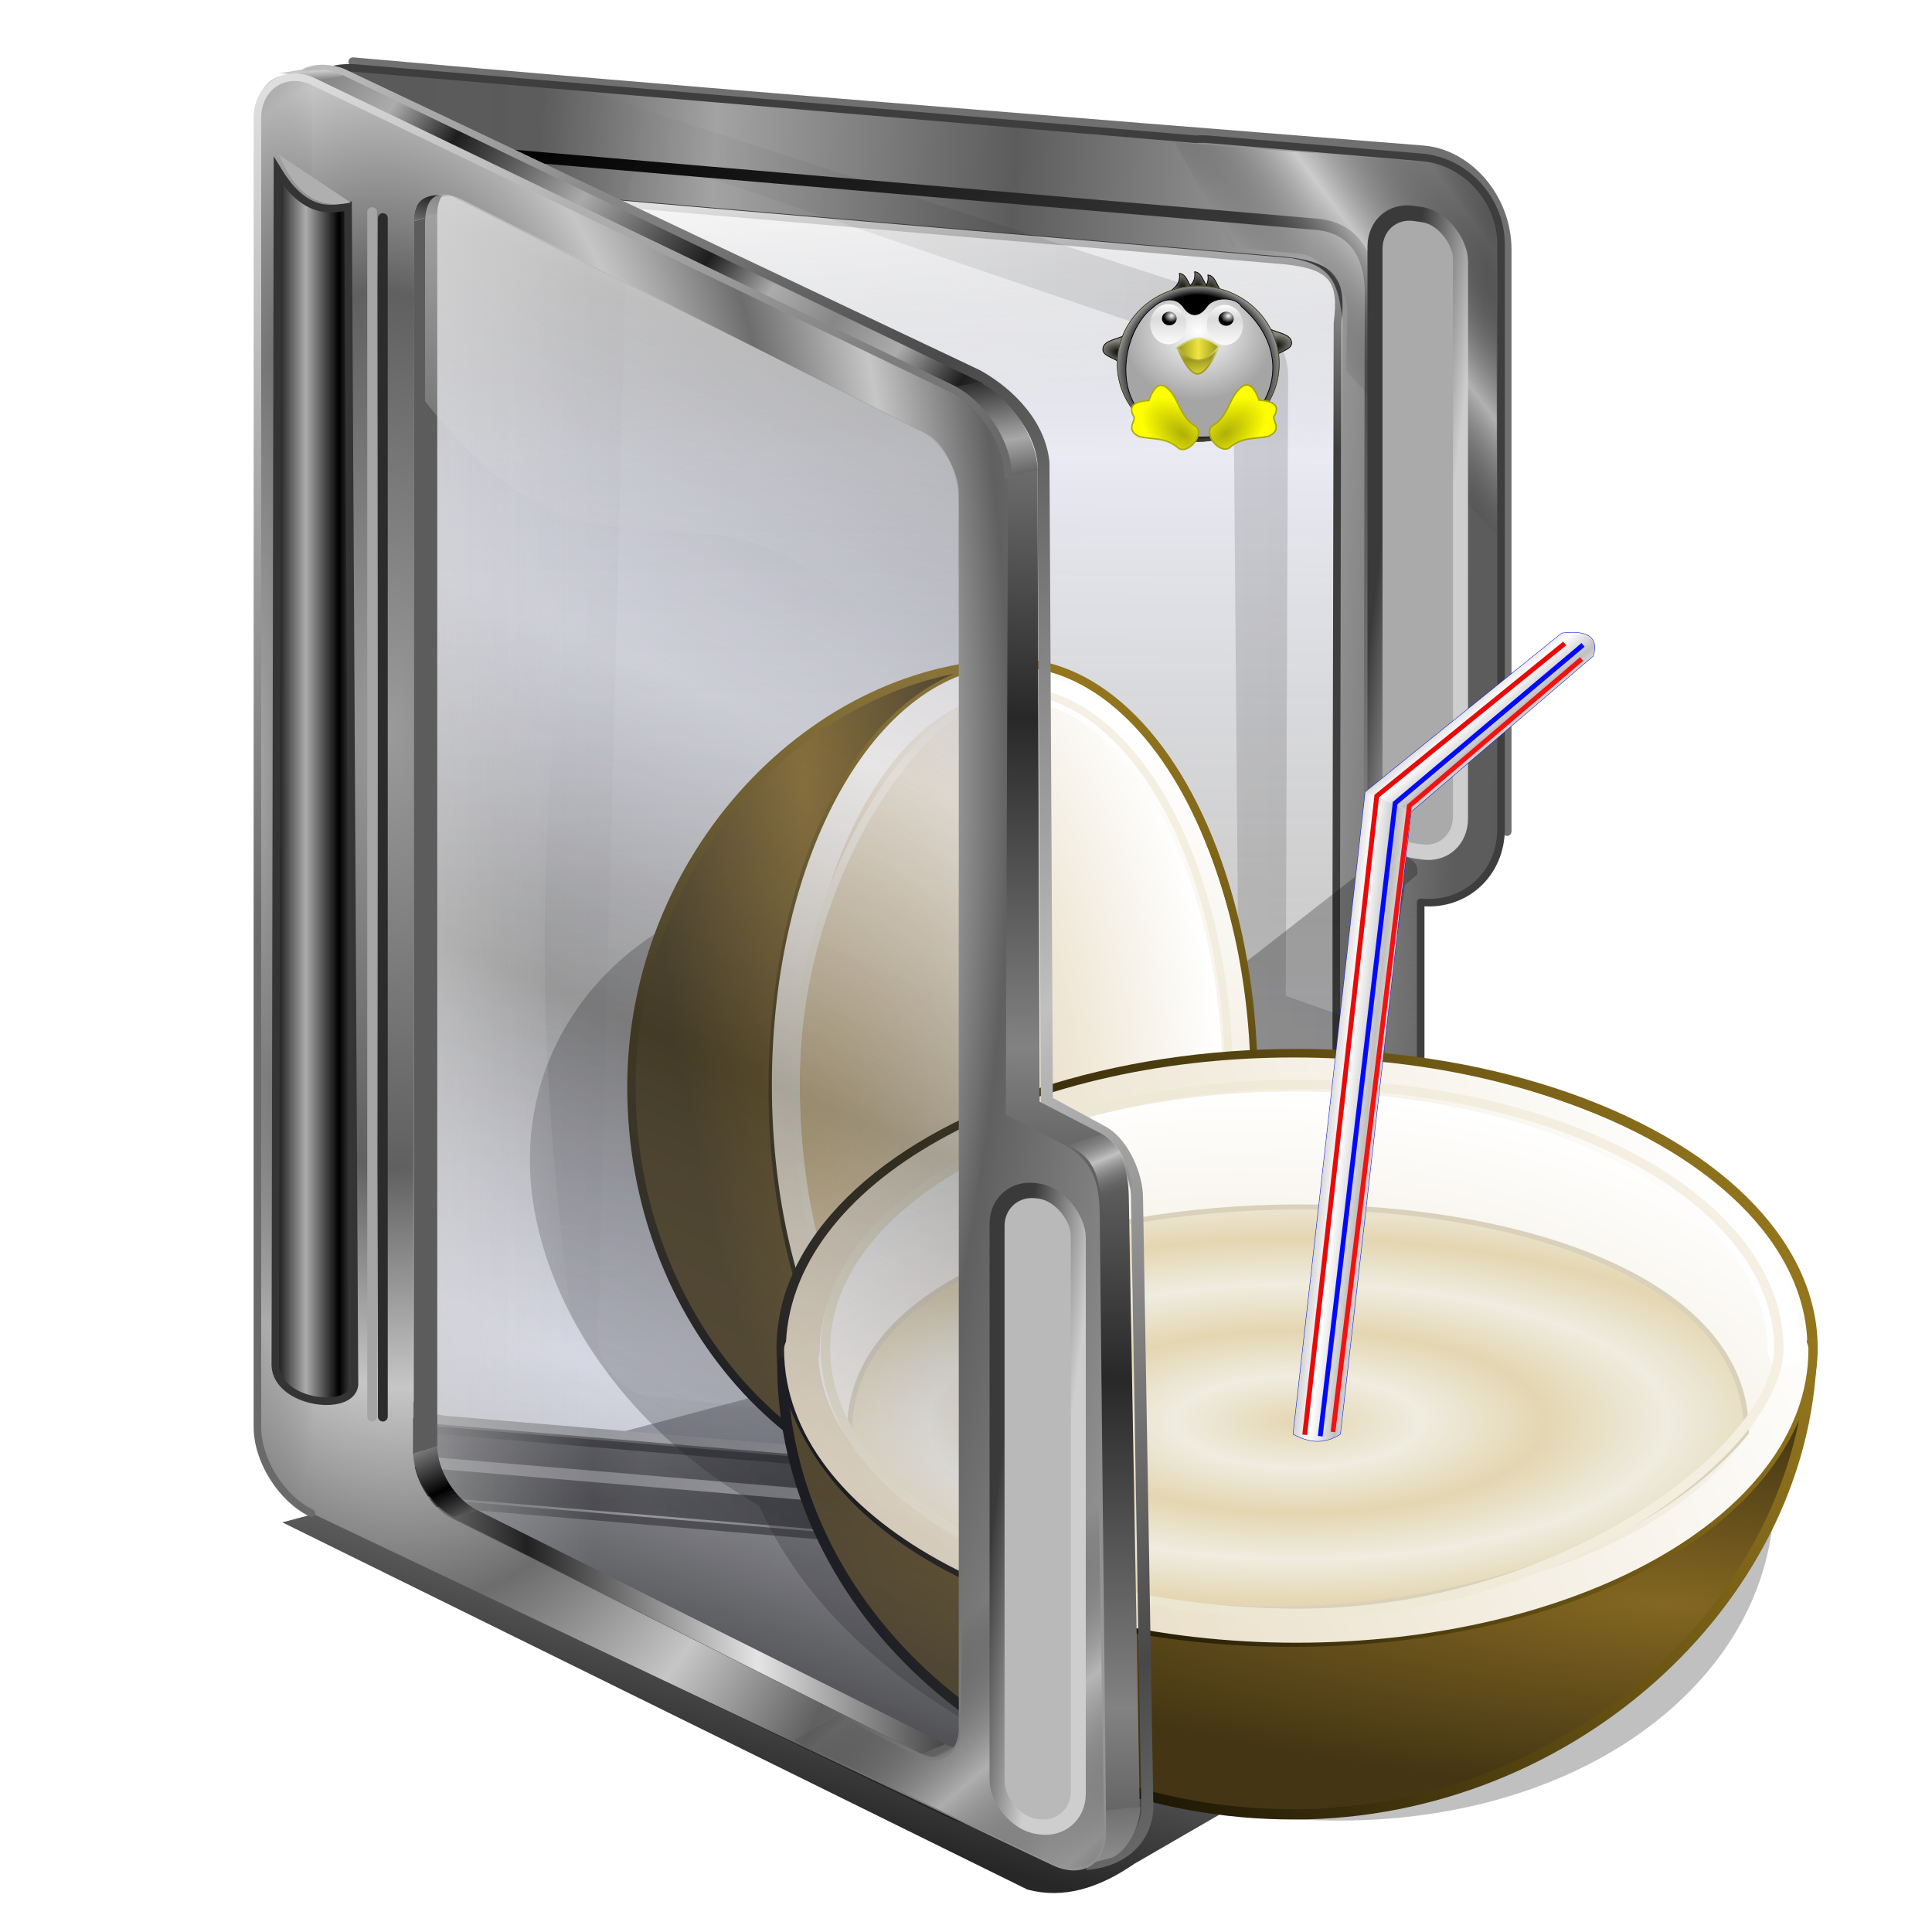 <?xml version="1.0" encoding="UTF-8" standalone="no"?>
<!-- Created with Inkscape (http://www.inkscape.org/) -->

<svg
   xmlns:dc="http://purl.org/dc/elements/1.1/"
   xmlns:cc="http://creativecommons.org/ns#"
   xmlns:rdf="http://www.w3.org/1999/02/22-rdf-syntax-ns#"
   xmlns:svg="http://www.w3.org/2000/svg"
   xmlns="http://www.w3.org/2000/svg"
   xmlns:xlink="http://www.w3.org/1999/xlink"
   xmlns:sodipodi="http://sodipodi.sourceforge.net/DTD/sodipodi-0.dtd"
   xmlns:inkscape="http://www.inkscape.org/namespaces/inkscape"
   id="svg2457"
   sodipodi:version="0.32"
   inkscape:version="0.91 r13725"
   width="256"
   height="256"
   sodipodi:docname="folder-relax.svg"
   inkscape:output_extension="org.inkscape.output.svg.inkscape"
   version="1.1">
  <defs
     id="defs2460">
    <linearGradient
       inkscape:collect="always"
       id="linearGradient4390">
      <stop
         id="stop4392"
         stop-color="#cfb784"
         stop-opacity="1" />
      <stop
         offset="1"
         id="stop4394"
         stop-color="#ffffff"
         stop-opacity="1" />
    </linearGradient>
    <linearGradient
       inkscape:collect="always"
       id="linearGradient4384">
      <stop
         id="stop4386"
         stop-color="#e4d6b1"
         stop-opacity="1" />
      <stop
         offset="1"
         id="stop4388"
         stop-color="#efece0"
         stop-opacity="1" />
    </linearGradient>
    <linearGradient
       id="linearGradient3303"
       inkscape:collect="always">
      <stop
         stop-opacity="1"
         stop-color="#ffffff"
         id="stop3305" />
      <stop
         stop-opacity="1"
         stop-color="#c0c0c0"
         id="stop3307"
         offset="1" />
    </linearGradient>
    <linearGradient
       id="linearGradient3202"
       inkscape:collect="always">
      <stop
         stop-opacity="1"
         stop-color="#f5f0e3"
         id="stop3204" />
      <stop
         stop-opacity="1"
         stop-color="#e8e2c9"
         id="stop3206"
         offset="1" />
    </linearGradient>
    <linearGradient
       id="linearGradient3183"
       inkscape:collect="always">
      <stop
         stop-opacity="1"
         stop-color="#e3d5b7"
         id="stop3185" />
      <stop
         stop-opacity="1"
         stop-color="#ffffff"
         id="stop3187"
         offset="1" />
    </linearGradient>
    <linearGradient
       id="linearGradient3167"
       inkscape:collect="always">
      <stop
         stop-opacity="1"
         stop-color="#000000"
         id="stop3169" />
      <stop
         stop-opacity="1"
         stop-color="#9a7b1e"
         id="stop3171"
         offset="1" />
    </linearGradient>
    <linearGradient
       id="linearGradient3159"
       inkscape:collect="always">
      <stop
         stop-opacity="1"
         stop-color="#836621"
         id="stop3161" />
      <stop
         stop-opacity="1"
         stop-color="#443614"
         id="stop3163"
         offset="1" />
    </linearGradient>
    <radialGradient
       r="99.67"
       fy="247.26"
       fx="-123.82"
       cy="247.26"
       cx="-123.82"
       gradientTransform="matrix(1.055,-0.028,0.019,0.7,-7.436,22.509)"
       gradientUnits="userSpaceOnUse"
       id="radialGradient3252"
       xlink:href="#linearGradient3183"
       inkscape:collect="always" />
    <linearGradient
       y2="114.04"
       x2="-13.04"
       y1="189.74"
       x1="-213.36"
       gradientUnits="userSpaceOnUse"
       id="linearGradient3254"
       xlink:href="#linearGradient3167"
       inkscape:collect="always"
       gradientTransform="matrix(0.689,0,0,0.639,-48.194,63.239)" />
    <radialGradient
       r="101"
       fy="212.26"
       fx="185.26"
       cy="212.26"
       cx="185.26"
       gradientTransform="matrix(0.068,0.924,0.207,-0.015,-245.596,-79.097)"
       gradientUnits="userSpaceOnUse"
       id="radialGradient3256"
       xlink:href="#linearGradient3159"
       inkscape:collect="always" />
    <linearGradient
       y2="155.56"
       x2="223.02"
       y1="225.73"
       x1="37.25"
       gradientTransform="matrix(0,-0.556,-0.556,0,-73.954,191.888)"
       gradientUnits="userSpaceOnUse"
       id="linearGradient3258"
       xlink:href="#linearGradient3167"
       inkscape:collect="always" />
    <linearGradient
       y2="114.04"
       x2="-13.04"
       y1="189.74"
       x1="-213.36"
       gradientTransform="matrix(0,-0.541,-0.491,0,-84.491,69.327)"
       gradientUnits="userSpaceOnUse"
       id="linearGradient3260"
       xlink:href="#linearGradient3183"
       inkscape:collect="always" />
    <linearGradient
       y2="215.18"
       x2="-29.845"
       y1="141.04"
       x1="-219.19"
       gradientTransform="matrix(0,-0.537,0.491,0,-238.878,70.105)"
       gradientUnits="userSpaceOnUse"
       id="linearGradient3262"
       xlink:href="#linearGradient3183"
       inkscape:collect="always" />
    <linearGradient
       y2="175.04"
       x2="-209.91"
       y1="105.66"
       x1="-27.888"
       gradientTransform="matrix(0,-0.521,-0.471,0,-87.608,70.894)"
       gradientUnits="userSpaceOnUse"
       id="linearGradient3264"
       xlink:href="#linearGradient3202"
       inkscape:collect="always" />
    <radialGradient
       r="101"
       fy="212.26"
       fx="185.26"
       cy="212.26"
       cx="185.26"
       gradientTransform="matrix(-1.13,-0.083,0.019,-0.253,130.118,266.44)"
       gradientUnits="userSpaceOnUse"
       id="radialGradient3280"
       xlink:href="#linearGradient3159"
       inkscape:collect="always" />
    <linearGradient
       y2="155.56"
       x2="223.02"
       y1="225.73"
       x1="37.25"
       gradientTransform="matrix(0.68,0,0,0.68,-201.084,56.657)"
       gradientUnits="userSpaceOnUse"
       id="linearGradient3282"
       xlink:href="#linearGradient3167"
       inkscape:collect="always" />
    <linearGradient
       y2="114.04"
       x2="-13.04"
       y1="189.74"
       x1="-213.36"
       gradientTransform="matrix(0.662,0,0,0.6,-51.288,69.535)"
       gradientUnits="userSpaceOnUse"
       id="linearGradient3284"
       xlink:href="#linearGradient3183"
       inkscape:collect="always" />
    <linearGradient
       y2="215.18"
       x2="-29.845"
       y1="141.04"
       x1="-219.19"
       gradientTransform="matrix(0.656,0,0,-0.601,-52.238,258.228)"
       gradientUnits="userSpaceOnUse"
       id="linearGradient3286"
       xlink:href="#linearGradient3183"
       inkscape:collect="always" />
    <radialGradient
       r="87.92"
       fy="171.69"
       fx="113.91"
       cy="171.69"
       cx="113.91"
       spreadMethod="reflect"
       gradientTransform="matrix(0.186,-7.2778329e-8,2.6992147e-8,0.069,-144.82,161.508)"
       gradientUnits="userSpaceOnUse"
       id="radialGradient3288"
       xlink:href="#linearGradient4384"
       inkscape:collect="always" />
    <linearGradient
       y2="175.04"
       x2="-209.91"
       y1="105.66"
       x1="-27.888"
       gradientTransform="matrix(0.637,0,0,0.575,-53.202,73.345)"
       gradientUnits="userSpaceOnUse"
       id="linearGradient3290"
       xlink:href="#linearGradient3202"
       inkscape:collect="always" />
    <linearGradient
       spreadMethod="reflect"
       gradientUnits="userSpaceOnUse"
       y2="31.402"
       x2="192.15"
       y1="27.631"
       x1="188.93"
       id="linearGradient3309"
       xlink:href="#linearGradient3303"
       inkscape:collect="always"
       gradientTransform="matrix(0.636,0,0,0.636,-215.914,64.961)" />
    <linearGradient
       spreadMethod="reflect"
       gradientUnits="userSpaceOnUse"
       y2="108.09"
       x2="168.79"
       y1="107.58"
       x1="163.8"
       id="linearGradient3319"
       xlink:href="#linearGradient3303"
       inkscape:collect="always"
       gradientTransform="matrix(0.636,0,0,0.636,-215.914,64.961)" />
    <radialGradient
       inkscape:collect="always"
       xlink:href="#linearGradient4390"
       id="radialGradient4332"
       gradientUnits="userSpaceOnUse"
       gradientTransform="matrix(0.863,-0.023,0.015,0.573,-33.448,46.015)"
       cx="-123.82"
       cy="247.26"
       fx="-123.82"
       fy="247.26"
       r="99.67" />
    <linearGradient
       inkscape:collect="always"
       xlink:href="#linearGradient3167"
       id="linearGradient4334"
       gradientUnits="userSpaceOnUse"
       x1="-213.36"
       y1="189.74"
       x2="-13.04"
       y2="114.04"
       gradientTransform="matrix(0.563,0,0,0.523,-66.796,79.34)" />
    <filter
       inkscape:collect="always"
       id="filter4521"
       x="-0.032"
       width="1.064"
       y="-0.041"
       height="1.082"
       color-interpolation-filters="sRGB">
      <feGaussianBlur
         inkscape:collect="always"
         stdDeviation="2.195"
         id="feGaussianBlur4523" />
    </filter>
    <linearGradient
       id="linearGradient4390-6"
       inkscape:collect="always">
      <stop
         stop-opacity="0"
         stop-color="#a3a3a3"
         id="stop4392-7" />
      <stop
         stop-opacity="0.635"
         stop-color="#101010"
         id="stop4394-5"
         offset="1" />
    </linearGradient>
    <linearGradient
       id="linearGradient4378">
      <stop
         id="stop4380"
         stop-color="#595959"
         stop-opacity="1" />
      <stop
         offset="0.304"
         id="stop4382"
         stop-color="#5c5c5c"
         stop-opacity="1" />
      <stop
         id="stop4384"
         offset="0.561"
         stop-color="#a3a3a3"
         stop-opacity="1" />
      <stop
         id="stop4386-3"
         offset="1"
         stop-color="#5c5c5c"
         stop-opacity="1" />
    </linearGradient>
    <linearGradient
       inkscape:collect="always"
       id="linearGradient4386">
      <stop
         id="stop4388-5"
         stop-color="#666666"
         stop-opacity="0" />
      <stop
         offset="1"
         id="stop4390"
         stop-color="#e7e7e7"
         stop-opacity="0.612" />
    </linearGradient>
    <linearGradient
       inkscape:collect="always"
       id="linearGradient4322">
      <stop
         id="stop4324"
         stop-color="#424242"
         stop-opacity="0.26" />
      <stop
         offset="1"
         id="stop4326"
         stop-color="#b6bad4"
         stop-opacity="0.304" />
    </linearGradient>
    <linearGradient
       id="linearGradient4303"
       inkscape:collect="always">
      <stop
         stop-opacity="1"
         stop-color="#c0c0c0"
         id="stop4308" />
      <stop
         stop-opacity="1"
         stop-color="#484848"
         id="stop4310"
         offset="1" />
    </linearGradient>
    <linearGradient
       id="linearGradient4294"
       inkscape:collect="always">
      <stop
         stop-opacity="1"
         stop-color="#dedede"
         id="stop4296" />
      <stop
         stop-opacity="1"
         stop-color="#6a6a6a"
         id="stop4298"
         offset="1" />
    </linearGradient>
    <linearGradient
       id="linearGradient4284"
       inkscape:collect="always">
      <stop
         stop-opacity="0"
         stop-color="#000000"
         id="stop4287" />
      <stop
         stop-opacity="0.612"
         stop-color="#e7e7e7"
         id="stop4289"
         offset="1" />
    </linearGradient>
    <linearGradient
       id="linearGradient4317"
       inkscape:collect="always">
      <stop
         stop-opacity="0.403"
         stop-color="#424242"
         id="stop4319" />
      <stop
         stop-opacity="0.182"
         stop-color="#9396b5"
         id="stop4322"
         offset="1" />
    </linearGradient>
    <linearGradient
       id="linearGradient4310">
      <stop
         stop-opacity="1"
         stop-color="#cecece"
         id="stop4312" />
      <stop
         stop-opacity="1"
         stop-color="#3a3a3a"
         id="stop4314"
         offset="1" />
    </linearGradient>
    <linearGradient
       id="linearGradient4290">
      <stop
         id="stop4292"
         stop-color="#a8a8a8"
         stop-opacity="1" />
      <stop
         id="stop4294"
         offset="1"
         stop-color="#272727"
         stop-opacity="1" />
    </linearGradient>
    <linearGradient
       inkscape:collect="always"
       id="linearGradient4282">
      <stop
         id="stop4286"
         stop-color="#000000"
         stop-opacity="0" />
      <stop
         offset="1"
         id="stop4288"
         stop-color="#c9c9c9"
         stop-opacity="0.612" />
    </linearGradient>
    <linearGradient
       id="linearGradient4273"
       inkscape:collect="always">
      <stop
         stop-opacity="0.579"
         stop-color="#dfdfdf"
         id="stop4275" />
      <stop
         stop-opacity="0"
         stop-color="#dfdfdf"
         id="stop4277"
         offset="1" />
    </linearGradient>
    <linearGradient
       id="linearGradient4331">
      <stop
         stop-opacity="1"
         stop-color="#616161"
         id="stop4333" />
      <stop
         stop-opacity="1"
         stop-color="#cbcbcb"
         id="stop4335"
         offset="1" />
    </linearGradient>
    <linearGradient
       id="linearGradient4325">
      <stop
         stop-opacity="1"
         stop-color="#bababa"
         id="stop4327" />
      <stop
         stop-opacity="1"
         stop-color="#000000"
         id="stop4329"
         offset="1" />
    </linearGradient>
    <linearGradient
       id="linearGradient4319">
      <stop
         stop-opacity="1"
         stop-color="#a6a6a6"
         id="stop4321" />
      <stop
         stop-opacity="0"
         stop-color="#666666"
         offset="1"
         id="stop4323" />
    </linearGradient>
    <linearGradient
       id="linearGradient4297">
      <stop
         stop-opacity="1"
         stop-color="#9b9b9b"
         id="stop4299" />
      <stop
         stop-opacity="1"
         stop-color="#606060"
         id="stop4302"
         offset="0.5" />
      <stop
         stop-opacity="1"
         stop-color="#c6c6c6"
         offset="0.75"
         id="stop4305" />
      <stop
         stop-opacity="1"
         stop-color="#6d6d6d"
         offset="1"
         id="stop4307" />
    </linearGradient>
    <linearGradient
       id="linearGradient4302"
       inkscape:collect="always">
      <stop
         stop-opacity="0"
         stop-color="#3e3e3e"
         id="stop4304" />
      <stop
         stop-opacity="0.157"
         stop-color="#000000"
         id="stop4306"
         offset="1" />
    </linearGradient>
    <linearGradient
       id="linearGradient4279"
       inkscape:collect="always">
      <stop
         stop-opacity="1"
         stop-color="#c1c1c1"
         id="stop4281" />
      <stop
         stop-opacity="0"
         stop-color="#555555"
         id="stop4284"
         offset="1" />
    </linearGradient>
    <linearGradient
       id="linearGradient4281"
       inkscape:collect="always">
      <stop
         stop-opacity="0.848"
         stop-color="#000000"
         id="stop4283" />
      <stop
         stop-opacity="0.079"
         stop-color="#000000"
         id="stop4285"
         offset="1" />
    </linearGradient>
    <linearGradient
       id="linearGradient4372">
      <stop
         stop-opacity="1"
         stop-color="#8c8c8c"
         id="stop4374" />
      <stop
         stop-opacity="1"
         stop-color="#707070"
         offset="1"
         id="stop4376" />
    </linearGradient>
    <linearGradient
       id="linearGradient4350"
       inkscape:collect="always">
      <stop
         stop-opacity="1"
         stop-color="#acacac"
         id="stop4352" />
      <stop
         stop-opacity="1"
         stop-color="#000000"
         id="stop4354"
         offset="1" />
    </linearGradient>
    <linearGradient
       id="linearGradient4342">
      <stop
         stop-opacity="1"
         stop-color="#828282"
         id="stop4344" />
      <stop
         stop-opacity="1"
         stop-color="#282828"
         offset="1"
         id="stop4346" />
    </linearGradient>
    <linearGradient
       id="linearGradient4336">
      <stop
         stop-opacity="1"
         stop-color="#616161"
         id="stop4338" />
      <stop
         stop-opacity="1"
         stop-color="#e4e4e4"
         offset="1"
         id="stop4340" />
    </linearGradient>
    <linearGradient
       id="linearGradient4299">
      <stop
         stop-opacity="1"
         stop-color="#ffffff"
         id="stop4301" />
      <stop
         stop-opacity="0"
         stop-color="#dddddd"
         id="stop4303"
         offset="1" />
    </linearGradient>
    <linearGradient
       id="linearGradient4293">
      <stop
         stop-opacity="0.646"
         stop-color="#d1d1d1"
         id="stop4295" />
      <stop
         stop-opacity="0"
         stop-color="#c9c9c9"
         offset="1"
         id="stop4297" />
    </linearGradient>
    <linearGradient
       id="linearGradient3877">
      <stop
         stop-opacity="1"
         stop-color="#212121"
         id="stop3879" />
      <stop
         stop-opacity="1"
         stop-color="#e4e4e4"
         id="stop3881"
         offset="1" />
    </linearGradient>
    <linearGradient
       id="linearGradient3871">
      <stop
         stop-opacity="1"
         stop-color="#d8d8d8"
         id="stop3873" />
      <stop
         stop-opacity="1"
         stop-color="#252525"
         offset="1"
         id="stop3875" />
    </linearGradient>
    <linearGradient
       id="linearGradient3863">
      <stop
         stop-opacity="1"
         stop-color="#aaaaaa"
         id="stop3865" />
      <stop
         stop-opacity="1"
         stop-color="#1d1d1d"
         offset="0.5"
         id="stop3350" />
      <stop
         stop-opacity="1"
         stop-color="#acacac"
         id="stop3352"
         offset="0.75" />
      <stop
         stop-opacity="1"
         stop-color="#878787"
         id="stop3867"
         offset="1" />
    </linearGradient>
    <linearGradient
       id="linearGradient3831">
      <stop
         stop-opacity="1"
         stop-color="#000000"
         id="stop3833" />
      <stop
         stop-opacity="1"
         stop-color="#a7a7a7"
         offset="1"
         id="stop3835" />
    </linearGradient>
    <linearGradient
       id="linearGradient3803">
      <stop
         stop-opacity="1"
         stop-color="#909090"
         id="stop3805" />
      <stop
         stop-opacity="1"
         stop-color="#000000"
         id="stop3807"
         offset="1" />
    </linearGradient>
    <linearGradient
       y2="893.58"
       x2="736.83"
       y1="886.38"
       x1="730.24"
       gradientUnits="userSpaceOnUse"
       id="linearGradient2708"
       xlink:href="#linearGradient4336"
       inkscape:collect="always" />
    <linearGradient
       y2="888.36"
       x2="592.15"
       y1="893.82"
       x1="432.77"
       spreadMethod="reflect"
       gradientUnits="userSpaceOnUse"
       id="linearGradient2710"
       xlink:href="#linearGradient3877"
       inkscape:collect="always" />
    <linearGradient
       y2="877.63"
       x2="388.21"
       y1="856.65"
       x1="369.98"
       spreadMethod="reflect"
       gradientUnits="userSpaceOnUse"
       id="linearGradient2712"
       xlink:href="#linearGradient3803"
       inkscape:collect="always" />
    <linearGradient
       y2="121.26"
       x2="385.72"
       y1="79.991"
       x1="378.99"
       gradientUnits="userSpaceOnUse"
       id="linearGradient2716"
       xlink:href="#linearGradient3831"
       inkscape:collect="always" />
    <linearGradient
       y2="176.69"
       x2="276.08"
       y1="185.27"
       x1="276.56"
       spreadMethod="reflect"
       gradientUnits="userSpaceOnUse"
       id="linearGradient2718"
       xlink:href="#linearGradient4331"
       inkscape:collect="always" />
    <linearGradient
       y2="347.28"
       x2="580.59"
       y1="248.79"
       x1="440.3"
       spreadMethod="reflect"
       gradientUnits="userSpaceOnUse"
       id="linearGradient2720"
       xlink:href="#linearGradient3863"
       inkscape:collect="always" />
    <linearGradient
       y2="577.18"
       x2="696.37"
       y1="780.61"
       x1="689.78"
       spreadMethod="reflect"
       gradientUnits="userSpaceOnUse"
       id="linearGradient2724"
       xlink:href="#linearGradient4342"
       inkscape:collect="always" />
    <linearGradient
       gradientTransform="translate(62.137,18.509)"
       y2="1233.69"
       x2="708.13"
       y1="1265.74"
       x1="709.47"
       spreadMethod="reflect"
       gradientUnits="userSpaceOnUse"
       id="linearGradient2726"
       xlink:href="#linearGradient4372"
       inkscape:collect="always" />
    <linearGradient
       gradientTransform="matrix(0.214,0,0,0.214,222.873,-56.636)"
       y2="362.43"
       x2="934.11"
       y1="367.34"
       x1="974.08"
       gradientUnits="userSpaceOnUse"
       id="linearGradient3302"
       xlink:href="#linearGradient4310"
       inkscape:collect="always" />
    <radialGradient
       r="232.39"
       fy="671.2"
       fx="245.43"
       cy="671.2"
       cx="245.43"
       spreadMethod="reflect"
       gradientTransform="matrix(0.049,0,0,0.5,-119.908,-235.023)"
       gradientUnits="userSpaceOnUse"
       id="radialGradient3311"
       xlink:href="#linearGradient4319"
       inkscape:collect="always" />
    <radialGradient
       r="232.39"
       fy="663.51"
       fx="317.56"
       cy="663.51"
       cx="317.56"
       spreadMethod="reflect"
       gradientTransform="matrix(0.236,-0.006,0.012,0.5,-173.461,-233.763)"
       gradientUnits="userSpaceOnUse"
       id="radialGradient3314"
       xlink:href="#linearGradient4297"
       inkscape:collect="always" />
    <linearGradient
       y2="736.21"
       x2="427.92"
       y1="736.65"
       x1="303.35"
       gradientTransform="matrix(0.214,0,0,0.214,-155.364,-30.214)"
       gradientUnits="userSpaceOnUse"
       id="linearGradient3339"
       xlink:href="#linearGradient4293"
       inkscape:collect="always" />
    <linearGradient
       gradientTransform="matrix(0.214,0,0,0.214,222.303,-24.645)"
       y2="271.25"
       x2="355.35"
       y1="1060.94"
       x1="907.3"
       gradientUnits="userSpaceOnUse"
       id="linearGradient3343"
       xlink:href="#linearGradient3871"
       inkscape:collect="always" />
    <linearGradient
       y2="271.25"
       x2="355.35"
       y1="1031.92"
       x1="879.6"
       gradientTransform="matrix(0.227,0,0,0.227,214.879,-32.787)"
       gradientUnits="userSpaceOnUse"
       id="linearGradient3346"
       xlink:href="#linearGradient4325"
       inkscape:collect="always" />
    <linearGradient
       y2="447.21"
       x2="704.84"
       y1="406"
       x1="696.93"
       spreadMethod="reflect"
       gradientUnits="userSpaceOnUse"
       id="linearGradient3354"
       xlink:href="#linearGradient4290"
       inkscape:collect="always" />
    <linearGradient
       gradientTransform="matrix(0.241,0,0,0.241,240.725,9.135)"
       spreadMethod="reflect"
       gradientUnits="userSpaceOnUse"
       y2="544.09"
       x2="513.65"
       y1="524.1"
       x1="138.06"
       id="linearGradient3362"
       xlink:href="#linearGradient4378"
       inkscape:collect="always" />
    <linearGradient
       gradientTransform="translate(-152.877,-6.166)"
       spreadMethod="reflect"
       gradientUnits="userSpaceOnUse"
       y2="107.78"
       x2="55.785"
       y1="107.78"
       x1="51.38"
       id="linearGradient4356"
       xlink:href="#linearGradient4350"
       inkscape:collect="always" />
    <linearGradient
       y2="362.43"
       x2="934.11"
       y1="367.34"
       x1="974.08"
       gradientTransform="matrix(0.214,0,0,0.214,-210.532,125.901)"
       gradientUnits="userSpaceOnUse"
       id="linearGradient4360"
       xlink:href="#linearGradient4310"
       inkscape:collect="always" />
    <linearGradient
       gradientTransform="translate(230.188,-1.735)"
       gradientUnits="userSpaceOnUse"
       y2="69.34"
       x2="134.98"
       y1="23.68"
       x1="131.29"
       id="linearGradient4370"
       xlink:href="#linearGradient4299"
       inkscape:collect="always" />
    <filter
       color-interpolation-filters="sRGB"
       height="1.087"
       y="-0.043"
       width="1.033"
       x="-0.017"
       id="filter4277"
       inkscape:collect="always">
      <feGaussianBlur
         stdDeviation="1.366"
         id="feGaussianBlur4279"
         inkscape:collect="always" />
    </filter>
    <linearGradient
       gradientTransform="translate(-14.921,5.973)"
       gradientUnits="userSpaceOnUse"
       y2="156.1"
       x2="135.18"
       y1="232.75"
       x1="114.17"
       id="linearGradient4287"
       xlink:href="#linearGradient4281"
       inkscape:collect="always" />
    <linearGradient
       gradientTransform="translate(-149.404,2.268)"
       spreadMethod="reflect"
       gradientUnits="userSpaceOnUse"
       y2="155.25"
       x2="156.39"
       y1="150.4"
       x1="154.35"
       id="linearGradient4286"
       xlink:href="#linearGradient4279"
       inkscape:collect="always" />
    <linearGradient
       gradientTransform="translate(-149.404,2.268)"
       spreadMethod="reflect"
       gradientUnits="userSpaceOnUse"
       y2="227.18"
       x2="142.92"
       y1="214.42"
       x1="132.03"
       id="linearGradient4296"
       xlink:href="#linearGradient4282"
       inkscape:collect="always" />
    <linearGradient
       gradientTransform="matrix(0.998,0.058,0.058,-0.998,266.494,262.365)"
       y2="227.18"
       x2="142.92"
       y1="218.58"
       x1="132.75"
       spreadMethod="reflect"
       gradientUnits="userSpaceOnUse"
       id="linearGradient4300"
       xlink:href="#linearGradient4284"
       inkscape:collect="always" />
    <linearGradient
       gradientTransform="translate(7.431,-1.1)"
       gradientUnits="userSpaceOnUse"
       y2="119.43"
       x2="177.67"
       y1="119.43"
       x1="53.04"
       id="linearGradient4308"
       xlink:href="#linearGradient4302"
       inkscape:collect="always" />
    <linearGradient
       gradientTransform="translate(-149.404,2.268)"
       gradientUnits="userSpaceOnUse"
       y2="75.73"
       x2="93.42"
       y1="25.1"
       x1="99.92"
       id="linearGradient4280"
       xlink:href="#linearGradient4273"
       inkscape:collect="always" />
    <filter
       color-interpolation-filters="sRGB"
       height="1.02"
       y="0"
       width="1.031"
       x="-0.015"
       id="filter4278"
       inkscape:collect="always">
      <feGaussianBlur
         stdDeviation="0.806"
         id="feGaussianBlur4280"
         inkscape:collect="always" />
    </filter>
    <linearGradient
       gradientTransform="translate(-149.404,2.268)"
       spreadMethod="reflect"
       gradientUnits="userSpaceOnUse"
       y2="80.79"
       x2="82.37"
       y1="121.08"
       x1="64.769"
       id="linearGradient4324"
       xlink:href="#linearGradient4317"
       inkscape:collect="always" />
    <linearGradient
       gradientTransform="translate(-149.404,2.268)"
       gradientUnits="userSpaceOnUse"
       y2="89.62"
       x2="86.969"
       y1="14.353"
       x1="35.525"
       id="linearGradient4301"
       xlink:href="#linearGradient4294"
       inkscape:collect="always" />
    <linearGradient
       spreadMethod="reflect"
       gradientTransform="translate(-149.404,2.268)"
       gradientUnits="userSpaceOnUse"
       y2="73.33"
       x2="88.03"
       y1="5.703"
       x1="45.662"
       id="linearGradient4312"
       xlink:href="#linearGradient4303"
       inkscape:collect="always" />
    <linearGradient
       gradientTransform="translate(231.393,6.699)"
       spreadMethod="reflect"
       gradientUnits="userSpaceOnUse"
       y2="57.57"
       x2="135.89"
       y1="117.26"
       x1="135.33"
       id="linearGradient4320"
       xlink:href="#linearGradient4322"
       inkscape:collect="always" />
    <linearGradient
       inkscape:collect="always"
       id="linearGradient2888">
      <stop
         id="stop2890"
         stop-color="black"
         stop-opacity="1" />
      <stop
         offset="1"
         id="stop2892"
         stop-color="#86867a"
         stop-opacity="1" />
    </linearGradient>
    <linearGradient
       inkscape:collect="always"
       id="linearGradient2864">
      <stop
         id="stop2866"
         stop-color="#afaf09"
         stop-opacity="1" />
      <stop
         offset="1"
         id="stop2868"
         stop-color="yellow"
         stop-opacity="1" />
    </linearGradient>
    <linearGradient
       inkscape:collect="always"
       id="linearGradient2854">
      <stop
         id="stop2856"
         stop-color="#a29929"
         stop-opacity="1" />
      <stop
         offset="1"
         id="stop2858"
         stop-color="#e8e7b2"
         stop-opacity="1" />
    </linearGradient>
    <linearGradient
       inkscape:collect="always"
       id="linearGradient2836">
      <stop
         id="stop2838"
         stop-color="#efe541"
         stop-opacity="1" />
      <stop
         offset="1"
         id="stop2840"
         stop-color="#98961a"
         stop-opacity="1" />
    </linearGradient>
    <linearGradient
       inkscape:collect="always"
       id="linearGradient2822">
      <stop
         id="stop2824"
         stop-color="white"
         stop-opacity="1" />
      <stop
         offset="1"
         id="stop2826"
         stop-color="black"
         stop-opacity="1" />
    </linearGradient>
    <linearGradient
       id="linearGradient2798"
       inkscape:collect="always">
      <stop
         id="stop2800"
         stop-color="white"
         stop-opacity="0" />
      <stop
         id="stop2802"
         offset="1"
         stop-color="white"
         stop-opacity="1" />
    </linearGradient>
    <linearGradient
       inkscape:collect="always"
       id="linearGradient2788">
      <stop
         id="stop2790"
         stop-color="white"
         stop-opacity="1" />
      <stop
         offset="1"
         id="stop2792"
         stop-color="#c4c4c4"
         stop-opacity="1" />
    </linearGradient>
    <linearGradient
       inkscape:collect="always"
       id="linearGradient2778">
      <stop
         id="stop2780"
         stop-color="white"
         stop-opacity="1" />
      <stop
         offset="1"
         id="stop2782"
         stop-color="#a5a5a5"
         stop-opacity="1" />
    </linearGradient>
    <linearGradient
       id="linearGradient2762">
      <stop
         id="stop2764"
         stop-color="white"
         stop-opacity="1" />
      <stop
         id="stop2770"
         offset="0.5"
         stop-color="white"
         stop-opacity="1" />
      <stop
         offset="0.75"
         id="stop2772"
         stop-color="black"
         stop-opacity="1" />
      <stop
         offset="1"
         id="stop2766"
         stop-color="#aaa"
         stop-opacity="1" />
    </linearGradient>
    <radialGradient
       inkscape:collect="always"
       xlink:href="#linearGradient2888"
       id="radialGradient2934"
       gradientUnits="userSpaceOnUse"
       gradientTransform="matrix(-0.956,0.149,0.249,1.592,168.152,-1.887)"
       cx="24.699"
       cy="13.06"
       fx="24.699"
       fy="13.06"
       r="14.989" />
    <radialGradient
       inkscape:collect="always"
       xlink:href="#linearGradient2888"
       id="radialGradient2936"
       gradientUnits="userSpaceOnUse"
       gradientTransform="matrix(-0.956,0.149,0.249,1.592,150.765,-6.101)"
       cx="24.699"
       cy="13.06"
       fx="24.699"
       fy="13.06"
       r="14.989" />
    <radialGradient
       inkscape:collect="always"
       xlink:href="#linearGradient2888"
       id="radialGradient2938"
       gradientUnits="userSpaceOnUse"
       gradientTransform="matrix(-0.956,0.149,0.249,1.592,130.745,-3.994)"
       cx="24.699"
       cy="13.06"
       fx="24.699"
       fy="13.06"
       r="14.989" />
    <radialGradient
       inkscape:collect="always"
       xlink:href="#linearGradient2888"
       id="radialGradient2940"
       gradientUnits="userSpaceOnUse"
       gradientTransform="matrix(-0.149,-0.956,-1.592,0.249,255.516,114.096)"
       cx="24.699"
       cy="13.06"
       fx="24.699"
       fy="13.06"
       r="14.989" />
    <radialGradient
       inkscape:collect="always"
       xlink:href="#linearGradient2888"
       id="radialGradient2942"
       gradientUnits="userSpaceOnUse"
       gradientTransform="matrix(0.149,-0.956,1.592,0.249,2.645,122.525)"
       cx="24.699"
       cy="13.06"
       fx="24.699"
       fy="13.06"
       r="14.989" />
    <radialGradient
       inkscape:collect="always"
       xlink:href="#linearGradient2762"
       id="radialGradient2944"
       gradientUnits="userSpaceOnUse"
       gradientTransform="matrix(1.049,-0.011,0.01,1.202,4.577,-23.361)"
       spreadMethod="reflect"
       cx="-117.75"
       cy="120.46"
       fx="-117.75"
       fy="68.07"
       r="100.81" />
    <radialGradient
       inkscape:collect="always"
       xlink:href="#linearGradient2778"
       id="radialGradient2946"
       gradientUnits="userSpaceOnUse"
       gradientTransform="matrix(-1.045,0.022,-0.02,-0.946,268.274,140.609)"
       cx="130.5"
       cy="72.32"
       fx="130.5"
       fy="72.32"
       r="95.6" />
    <linearGradient
       inkscape:collect="always"
       xlink:href="#linearGradient2788"
       id="linearGradient2948"
       gradientUnits="userSpaceOnUse"
       x1="94.83"
       y1="95.84"
       x2="94.83"
       y2="33.666" />
    <linearGradient
       inkscape:collect="always"
       xlink:href="#linearGradient2798"
       id="linearGradient2950"
       gradientUnits="userSpaceOnUse"
       x1="94.83"
       y1="58.43"
       x2="94.83"
       y2="38.934" />
    <radialGradient
       inkscape:collect="always"
       xlink:href="#linearGradient2822"
       id="radialGradient2956"
       gradientUnits="userSpaceOnUse"
       gradientTransform="matrix(-1.077,0.077,-0.066,-0.921,47,29.162)"
       cx="22.13"
       cy="15.841"
       fx="22.13"
       fy="15.841"
       r="13.698" />
    <linearGradient
       inkscape:collect="always"
       xlink:href="#linearGradient2836"
       id="linearGradient2960"
       gradientUnits="userSpaceOnUse"
       gradientTransform="translate(110.113,77.975)"
       spreadMethod="reflect"
       x1="20.284"
       y1="26.29"
       x2="47.42"
       y2="26.29" />
    <linearGradient
       inkscape:collect="always"
       xlink:href="#linearGradient2854"
       id="linearGradient2962"
       gradientUnits="userSpaceOnUse"
       x1="130.4"
       y1="117.7"
       x2="139.62"
       y2="82.71" />
    <radialGradient
       inkscape:collect="always"
       xlink:href="#linearGradient2864"
       id="radialGradient2964"
       gradientUnits="userSpaceOnUse"
       gradientTransform="matrix(-1.222,-0.968,0.544,-0.687,-202.892,187.386)"
       cx="-166.08"
       cy="201.83"
       fx="-166.08"
       fy="201.83"
       r="40.73" />
    <radialGradient
       inkscape:collect="always"
       xlink:href="#linearGradient2864"
       id="radialGradient2966"
       gradientUnits="userSpaceOnUse"
       gradientTransform="matrix(1.222,-0.968,-0.544,-0.687,478.729,186.859)"
       cx="-166.08"
       cy="201.83"
       fx="-166.08"
       fy="201.83"
       r="40.73" />
    <linearGradient
       inkscape:collect="always"
       xlink:href="#linearGradient2836"
       id="linearGradient4215"
       gradientUnits="userSpaceOnUse"
       gradientTransform="translate(110.113,77.975)"
       spreadMethod="reflect"
       x1="23.11"
       y1="59.1"
       x2="19.413"
       y2="32.23" />
    <linearGradient
       y2="234.07"
       x2="139.82"
       y1="224.13"
       x1="131.13"
       spreadMethod="reflect"
       gradientTransform="matrix(0.998,-0.058,0.058,0.998,254.897,-26.636)"
       gradientUnits="userSpaceOnUse"
       id="linearGradient4384-6"
       xlink:href="#linearGradient4386"
       inkscape:collect="always" />
    <linearGradient
       gradientTransform="translate(-0.567,-0.85)"
       gradientUnits="userSpaceOnUse"
       y2="204.19"
       x2="296.69"
       y1="128.05"
       x1="295.18"
       id="linearGradient4396"
       xlink:href="#linearGradient4390-6"
       inkscape:collect="always" />
    <linearGradient
       inkscape:collect="always"
       xlink:href="#linearGradient2788"
       id="linearGradient5028"
       gradientUnits="userSpaceOnUse"
       x1="94.83"
       y1="95.84"
       x2="94.83"
       y2="33.666" />
    <linearGradient
       inkscape:collect="always"
       xlink:href="#linearGradient2798"
       id="linearGradient5030"
       gradientUnits="userSpaceOnUse"
       x1="94.83"
       y1="58.43"
       x2="94.83"
       y2="38.934" />
    <radialGradient
       inkscape:collect="always"
       xlink:href="#linearGradient2822"
       id="radialGradient5032"
       gradientUnits="userSpaceOnUse"
       gradientTransform="matrix(-1.077,0.077,-0.066,-0.921,47,29.162)"
       cx="22.13"
       cy="15.841"
       fx="22.13"
       fy="15.841"
       r="13.698" />
    <linearGradient
       inkscape:collect="always"
       xlink:href="#linearGradient2854"
       id="linearGradient5034"
       gradientUnits="userSpaceOnUse"
       x1="130.4"
       y1="117.7"
       x2="139.62"
       y2="82.71" />
  </defs>
  <sodipodi:namedview
     inkscape:window-height="1056"
     inkscape:window-width="1920"
     inkscape:pageshadow="2"
     inkscape:pageopacity="0"
     guidetolerance="10.0"
     gridtolerance="10.0"
     objecttolerance="10.0"
     borderopacity="1.0"
     bordercolor="#666666"
     pagecolor="#ffffff"
     id="base"
     showgrid="false"
     inkscape:zoom="3.5351562"
     inkscape:cx="128"
     inkscape:cy="128"
     inkscape:window-x="0"
     inkscape:window-y="0"
     inkscape:current-layer="svg2457"
     inkscape:window-maximized="1" />
  <path
     style="fill:url(#linearGradient4287);fill-opacity:1;fill-rule:evenodd;stroke:none;stroke-width:1;stroke-linecap:butt;stroke-linejoin:miter;stroke-opacity:1;filter:url(#filter4277)"
     d="m 37.41,201.721 98.723,48.654 c 4.715,1.269 9.429,-0.141 14.144,-3.394 l 83.165,-48.088 c 3.753,-2.133 0.073,-8.253 -4.249,-9.027 l -91.927,-14.734 z"
     id="path4263"
     inkscape:connector-curvature="0"
     sodipodi:nodetypes="ccccccc" />
  <g
     id="g4398"
     transform="translate(-236.12,-4.207)">
    <path
       style="fill:none;fill-opacity:1;stroke:#707070;stroke-width:1.2;stroke-linecap:round;stroke-linejoin:round;stroke-miterlimit:4;stroke-dasharray:none;stroke-opacity:1"
       inkscape:connector-curvature="0"
       d="m 435.805,114.373 0,-77.036 c 0,-7.076 -5.298,-12.783 -11.102,-13.245 -49.304,-3.926 -99.666,-7.948 -141.813,-11.684"
       id="path4300"
       sodipodi:nodetypes="cssc"
       stroke-miterlimit="4" />
    <path
       style="fill:url(#linearGradient4320);fill-opacity:1;stroke:none;stroke-width:5;stroke-linecap:round;stroke-linejoin:round;stroke-miterlimit:4;stroke-dasharray:none;stroke-opacity:1"
       stroke-miterlimit="4"
       id="path3241"
       d="m 295.191,28.791 c -4.88,-0.414 -8.807,3.246 -8.807,8.2 l 0,146.732 c 0,4.955 3.926,9.274 8.807,9.687 l 109.865,9.312 c 4.88,0.414 8.807,-3.24 8.807,-8.194 l 0,-72.747 0.155,-75.115 c 0.834,-5.497 -0.508,-7.494 -6.768,-8.254 l -112.059,-9.62 z"
       sodipodi:nodetypes="cccccccccc"
       inkscape:connector-curvature="0" />
    <path
       style="fill:none;fill-opacity:0.214;stroke:url(#linearGradient3343);stroke-width:1.7;stroke-linecap:round;stroke-linejoin:round;stroke-miterlimit:4;stroke-dasharray:none;stroke-opacity:1"
       stroke-miterlimit="4"
       sodipodi:nodetypes="ccccc"
       d="m 286.826,37.679 0.052,145.427 c 0,4.955 3.556,9.15 8.436,9.564 l 108.384,9.188 c 4.88,0.414 9.547,-2.376 9.547,-7.33"
       id="path3244"
       inkscape:connector-curvature="0" />
    <path
       style="fill:url(#linearGradient3362);fill-opacity:1;stroke:#3e3e3e;stroke-width:1;stroke-linecap:round;stroke-linejoin:round;stroke-miterlimit:4;stroke-dasharray:none;stroke-opacity:1"
       stroke-miterlimit="4"
       sodipodi:nodetypes="csscssccssccccccccccsccssc"
       id="rect2442"
       d="m 282.231,13.197 c -5.293,0.094 -9.395,4.262 -9.395,9.784 l 0,167.984 c 0,5.889 4.666,11.021 10.467,11.513 l 130.599,11.07 c 5.801,0.492 10.467,-3.854 10.467,-9.743 l 0,-80.039 0.181,0.013 c 5.801,0.492 10.467,-3.854 10.467,-9.743 l 0,-77.445 c 0,-5.889 -4.666,-11.034 -10.467,-11.526 l -28.339,-2.399 c -0.558,-0.047 -1.101,-0.046 -1.635,-0.007 L 283.303,13.23 c -0.363,-0.031 -0.719,-0.04 -1.072,-0.034 z m 11.379,15.902 c 0.297,-0.005 0.6,0.008 0.905,0.034 l 112.057,9.616 c 6.195,0.694 7.489,2.646 6.768,8.256 l -0.154,75.113 0,72.748 c 1e-5,4.955 -3.925,8.609 -8.805,8.196 l -109.865,-9.315 c -4.88,-0.414 -8.805,-4.729 -8.805,-9.683 l 0,-146.735 c 0,-4.645 3.448,-8.15 7.901,-8.229 z"
       inkscape:connector-curvature="0" />
    <path
       style="fill:url(#linearGradient4396);fill-opacity:1;stroke:none;stroke-width:1;stroke-linecap:round;stroke-linejoin:round;stroke-miterlimit:4;stroke-dasharray:none;stroke-opacity:1"
       inkscape:connector-curvature="0"
       d="m 412.618,121.267 0,72.748 c 10e-6,4.955 -3.925,8.609 -8.805,8.196 l -109.865,-9.315 c -4.88,-0.414 -8.805,-4.729 -8.805,-9.683 l 0,-66.142 c -3.268,1.011 -5.785,2.646 -12.873,3.969 l 0,69.076 c 0,5.889 4.666,11.021 10.467,11.513 l 130.599,11.07 c 5.801,0.492 10.467,-3.854 10.467,-9.743 l 0,-80.039 0.181,0.013 c -3.132,0.127 -6.554,-0.742 -11.365,-1.662 z"
       id="path4388"
       sodipodi:nodetypes="csccsccscssccc"
       stroke-miterlimit="4" />
    <path
       style="fill:none;fill-opacity:0.214;stroke:url(#linearGradient3346);stroke-width:1.5;stroke-linecap:round;stroke-linejoin:round;stroke-miterlimit:4;stroke-dasharray:none;stroke-opacity:1"
       stroke-miterlimit="4"
       id="path3254"
       d="m 291.994,23.748 c -5.163,-0.438 -9.317,3.434 -9.317,8.676 l 0,155.242 c 0,5.242 4.154,9.811 9.317,10.249 l 116.236,9.851 c 5.163,0.438 9.317,-3.428 9.317,-8.67 l 0,-76.966 0.164,-79.471 c -0.085,-4.558 -2.181,-8.315 -7.161,-8.733 z"
       sodipodi:nodetypes="cccccccccc"
       inkscape:connector-curvature="0" />
    <path
       style="fill:url(#linearGradient4370);fill-opacity:1;stroke:none;stroke-width:5;stroke-linecap:round;stroke-linejoin:round;stroke-miterlimit:4;stroke-dasharray:none;stroke-opacity:1"
       stroke-miterlimit="4"
       inkscape:connector-curvature="0"
       sodipodi:nodetypes="cccccccc"
       d="m 295.191,28.791 c -4.88,-0.414 -8.807,3.246 -8.807,8.2 l 0,24.261 c 65.184,40.385 66.46,-34.734 127.478,7.402 l 0,53.126 0.155,-75.115 c -0.603,-4.876 -1.309,-7.275 -6.768,-8.254 z"
       id="path4362" />
    <path
       style="fill:url(#linearGradient4300);fill-opacity:1;fill-rule:evenodd;stroke:none;stroke-width:1;stroke-linecap:butt;stroke-linejoin:miter;stroke-opacity:1"
       d="m 399.455,37.006 8.837,0.82 c 2.713,0.148 6.552,4.151 6.363,8.003 l -0.185,7.499 20.017,21.856 -0.089,-39.206 c 0.513,-5.244 -4.316,-9.679 -9.177,-10.307 l -33.434,-2.604 z"
       id="path4298"
       inkscape:connector-curvature="0"
       sodipodi:nodetypes="ccccccccc" />
    <rect
       style="fill:#aaaaaa;fill-opacity:1;stroke:url(#linearGradient3302);stroke-width:2.01;stroke-linecap:round;stroke-linejoin:round;stroke-miterlimit:4;stroke-dasharray:none;stroke-opacity:1"
       rx="5.161"
       stroke-miterlimit="4"
       transform="matrix(0.99,0.142,0,1,0,0)"
       ry="5.293"
       y="-28.25"
       x="422.54"
       height="84.45"
       width="11.442"
       id="rect3258" />
    <path
       sodipodi:nodetypes="ccccccccc"
       inkscape:connector-curvature="0"
       id="path4382"
       d="m 388.162,202.37 15.6,0.7 c 4.438,1.7 10.291,-4.818 9.022,-9.827 l 0.271,-14.11 10.594,-18.284 -0.013,38.902 c 0.741,9.727 -4.012,13.63 -9.784,13.119 l -33.054,-2.411 z"
       style="fill:url(#linearGradient4384-6);fill-opacity:1;fill-rule:evenodd;stroke:none;stroke-width:1;stroke-linecap:butt;stroke-linejoin:miter;stroke-opacity:1" />
  </g>
  <path
     style="fill:url(#linearGradient4308);fill-opacity:1;stroke:none;stroke-width:0.213;stroke-linecap:round;stroke-linejoin:round;stroke-miterlimit:4;stroke-opacity:1;filter:url(#filter4278)"
     id="path4289"
     d="m 65.315,8.671 c -2.848,0.245 -4.842,2.333 -4.842,5.53 l 0,168.567 c 0,4.263 3.537,8.843 7.931,10.263 l 107.349,11.029 c 4.394,1.42 11.249,0.25 11.049,-4.003 l -2.641,-56.277 c -0.048,-3.867 -0.553,-6.774 -4.794,-8.675 l -8.999,-3.133 0.313,-82.159 c 0.016,-4.264 -3.537,-8.843 -7.931,-10.263 L 68.404,9.064 c -1.098,-0.355 -2.14,-0.475 -3.089,-0.393 z m 21.179,12.891 c 0.764,-0.098 1.618,-0.01 2.525,0.299 l 68.616,23.401 c 3.225,1.1 5.796,4.523 5.822,7.677 l 1.134,136.313 c 0.026,3.154 -2.597,4.81 -5.822,3.71 l -73.719,-8.092 c -3.225,-1.1 -5.904,-4.524 -5.822,-7.677 l 3.969,-151.622 c 0.059,-2.266 1.346,-3.758 3.297,-4.009 z"
     inkscape:connector-curvature="0"
     sodipodi:nodetypes="sssccscccsccssccssccsss"
     stroke-miterlimit="4" />
  <path
     d="m 184.192,113.368 c -0.352,0.009 -0.726,0.033 -1.12,0.072 l -22.016,17.175 2.733,28.473 a 68.809,31.557 3.626 0 0 -5.161,-0.12 68.809,31.557 3.626 0 0 -5.854,0.139 47.814,30.401 67.226 0 0 -41.665,-42.485 47.814,30.401 67.226 0 0 -1.369,0.1 c -25.978,1.015 -44.168,21.465 -38.48,45.829 3.562,15.258 14.903,28.751 29.347,36.956 10.328,23.596 42.75,41.726 76.779,41.726 36.472,0 61.733,-22.924 57.137,-49.091 a 68.809,31.557 3.626 0 0 -0.174,-1.381 68.809,31.557 3.626 0 0 -55.089,-30.355 l 6.933,-43.179 -4.6e-4,-0.002 1.607,-1.34 c 0.232,-1.865 -1.146,-2.578 -3.607,-2.518 z m -91.346,14.462 a 47.814,30.401 67.226 0 0 -1.222,2.37 c 0.377,-0.816 0.78,-1.612 1.222,-2.37 z m -1.399,2.748 a 47.814,30.401 67.226 0 0 -2.204,6.863 c 0.527,-2.439 1.259,-4.741 2.204,-6.863 z m -2.303,7.36 a 47.814,30.401 67.226 0 0 -0.52,3.126 c 0.137,-1.064 0.313,-2.105 0.52,-3.126 z m -0.661,4.346 a 47.814,30.401 67.226 0 0 -0.191,2.427 c 0.045,-0.819 0.109,-1.627 0.191,-2.427 z m -0.267,5.531 a 47.814,30.401 67.226 0 0 0.001,0.691 c -0.003,-0.232 -5.35e-4,-0.46 -0.001,-0.691 z m 0.162,4.292 a 47.814,30.401 67.226 0 0 0.033,0.435 c -0.012,-0.145 -0.023,-0.29 -0.033,-0.435 z m 0.404,3.88 a 47.814,30.401 67.226 0 0 0.261,1.746 c -0.093,-0.583 -0.183,-1.166 -0.261,-1.746 z m 0.688,4.161 a 47.814,30.401 67.226 0 0 0.26,1.247 c -0.089,-0.416 -0.178,-0.832 -0.26,-1.247 z m 0.467,2.21 a 47.814,30.401 67.226 0 0 8.22,20.444 68.809,31.557 3.626 0 0 -0.076,0.242 c -3.755,-6.441 -6.514,-13.563 -8.144,-20.687 z m 23.684,46.163 a 68.809,31.557 3.626 0 0 59.66,14.028 c -21.657,0.063 -44.401,-4.51 -59.66,-14.028 z m 108.849,3.061 c -0.989,0.619 -2.043,1.204 -3.131,1.772 a 68.809,31.557 3.626 0 0 3.131,-1.772 z m -3.689,2.067 c -2.835,1.434 -5.98,2.696 -9.368,3.788 a 68.809,31.557 3.626 0 0 9.368,-3.788 z m -10.056,4.001 c -1.432,0.447 -2.9,0.869 -4.41,1.255 a 68.809,31.557 3.626 0 0 4.41,-1.255 z m -6.076,1.663 c -1.17,0.277 -2.358,0.539 -3.568,0.781 a 68.809,31.557 3.626 0 0 3.568,-0.781 z m -7.9,1.557 c -0.36,0.058 -0.717,0.118 -1.079,0.172 a 68.809,31.557 3.626 0 0 1.079,-0.172 z m -6.344,0.853 c -0.168,0.018 -0.335,0.037 -0.503,0.054 a 68.809,31.557 3.626 0 0 0.503,-0.054 z m -5.723,0.499 c -0.766,0.051 -1.537,0.093 -2.309,0.132 a 68.809,31.557 3.626 0 0 2.309,-0.132 z m -6.124,0.281 c -0.52,0.013 -1.041,0.018 -1.562,0.025 a 68.809,31.557 3.626 0 0 1.562,-0.025 z"
     id="ellipse4418"
     inkscape:connector-curvature="0"
     stroke-miterlimit="4"
     style="opacity:1;fill:#000000;fill-opacity:0.247;stroke:none;stroke-width:1.112;stroke-linecap:round;stroke-linejoin:round;stroke-miterlimit:4;stroke-dasharray:none;stroke-opacity:1;filter:url(#filter4521)" />
  <g
     id="g4396"
     transform="translate(295.664,15.041)">
    <ellipse
       ry="31.856"
       rx="55.881"
       cy="161.42"
       cx="-128.65"
       id="path3217"
       transform="matrix(0,-1,-1,0,0,0)"
       stroke-miterlimit="4"
       style="opacity:1;fill:url(#radialGradient4332);fill-opacity:1;stroke:url(#linearGradient4334);stroke-width:1.112;stroke-linecap:round;stroke-linejoin:round;stroke-miterlimit:4;stroke-dasharray:none;stroke-opacity:1" />
    <path
       inkscape:connector-curvature="0"
       d="m -160.781,72.831 c -27.052,0 -51.216,25.578 -51.216,56.186 0,30.608 21.955,55.45 49.006,55.45 -42.5,-8.141 -38.903,-109.489 2.209,-111.636 z"
       id="path3219"
       sodipodi:nodetypes="cscc"
       stroke-miterlimit="4"
       style="fill:url(#radialGradient3256);fill-opacity:1;stroke:url(#linearGradient3258);stroke-width:1.112;stroke-linecap:round;stroke-linejoin:round;stroke-miterlimit:4;stroke-dasharray:none;stroke-opacity:1" />
    <path
       inkscape:connector-curvature="0"
       d="m -161.61,75.063 c -16.521,0 -29.929,24.048 -29.929,53.678 0,29.63 13.408,53.678 29.929,53.678"
       id="path3221"
       sodipodi:nodetypes="css"
       stroke-miterlimit="4"
       style="fill:none;fill-opacity:1;stroke:url(#linearGradient3260);stroke-width:3.697;stroke-linecap:round;stroke-linejoin:round;stroke-miterlimit:4;stroke-dasharray:none;stroke-opacity:1" />
    <path
       inkscape:connector-curvature="0"
       sodipodi:nodetypes="css"
       id="path3223"
       d="m -161.721,75.792 c 16.529,0 29.944,23.845 29.944,53.225 0,29.38 -13.415,53.225 -29.944,53.225"
       stroke-miterlimit="4"
       style="fill:none;fill-opacity:1;stroke:url(#linearGradient3262);stroke-width:3.683;stroke-linecap:round;stroke-linejoin:round;stroke-miterlimit:4;stroke-dasharray:none;stroke-opacity:1" />
    <path
       inkscape:connector-curvature="0"
       d="m -161.518,76.415 c -10.862,0.184 -28.683,23.521 -28.683,52.049 0,28.528 12.85,51.313 28.683,51.313 15.833,0 28.683,-23.153 28.683,-51.681 0,-28.528 -12.85,-51.681 -28.683,-51.681 z"
       id="path3227"
       sodipodi:nodetypes="csssc"
       stroke-miterlimit="4"
       style="fill:none;fill-opacity:1;stroke:url(#linearGradient3264);stroke-width:1.015;stroke-linecap:round;stroke-linejoin:round;stroke-miterlimit:4;stroke-opacity:1" />
    <ellipse
       ry="38.935"
       rx="68.3"
       cy="163.56"
       cx="-123.79"
       id="path2384"
       stroke-miterlimit="4"
       style="opacity:1;fill:url(#radialGradient3252);fill-opacity:1;stroke:url(#linearGradient3254);stroke-width:1.359;stroke-linecap:round;stroke-linejoin:round;stroke-miterlimit:4;stroke-dasharray:none;stroke-opacity:1" />
    <path
       inkscape:connector-curvature="0"
       sodipodi:nodetypes="cscc"
       id="path2386"
       d="m -55.57,162.778 c 0,33.063 -31.262,62.596 -68.672,62.596 -37.41,0 -67.772,-26.834 -67.772,-59.896 9.949,51.944 133.819,47.548 136.443,-2.7 z"
       stroke-miterlimit="4"
       style="fill:url(#radialGradient3280);fill-opacity:1;stroke:url(#linearGradient3282);stroke-width:1.359;stroke-linecap:round;stroke-linejoin:round;stroke-miterlimit:4;stroke-dasharray:none;stroke-opacity:1" />
    <path
       inkscape:connector-curvature="0"
       sodipodi:nodetypes="css"
       id="path3191"
       d="m -58.298,163.791 c 0,20.192 -29.392,36.579 -65.606,36.579 -36.215,0 -65.606,-16.388 -65.606,-36.579"
       stroke-miterlimit="4"
       style="fill:none;fill-opacity:1;stroke:url(#linearGradient3284);stroke-width:4.519;stroke-linecap:round;stroke-linejoin:round;stroke-miterlimit:4;stroke-dasharray:none;stroke-opacity:1" />
    <path
       inkscape:connector-curvature="0"
       d="m -59.189,163.927 c 0,-20.202 -29.144,-36.597 -65.053,-36.597 -35.909,0 -65.053,16.396 -65.053,36.597"
       id="path3196"
       sodipodi:nodetypes="css"
       stroke-miterlimit="4"
       style="fill:none;fill-opacity:1;stroke:url(#linearGradient3286);stroke-width:4.499;stroke-linecap:round;stroke-linejoin:round;stroke-miterlimit:4;stroke-dasharray:none;stroke-opacity:1" />
    <path
       inkscape:connector-curvature="0"
       sodipodi:nodetypes="ccc"
       id="path3200"
       d="m -183.082,174.816 c -0.675,-39.601 119.257,-40.204 118.807,0 -24.198,28.875 -96.111,33.308 -118.807,0 z"
       style="fill:url(#radialGradient3288);fill-opacity:1;fill-rule:evenodd;stroke:#dad1bb;stroke-width:0.68;stroke-linecap:butt;stroke-linejoin:miter;stroke-opacity:1" />
    <path
       inkscape:connector-curvature="0"
       sodipodi:nodetypes="csssc"
       id="path3210"
       d="m -59.951,163.678 c -0.225,13.276 -28.748,35.057 -63.615,35.057 -34.867,0 -62.715,-15.706 -62.715,-35.057 0,-19.352 28.298,-35.057 63.165,-35.057 34.867,0 63.165,15.706 63.165,35.057 z"
       stroke-miterlimit="4"
       style="fill:none;fill-opacity:1;stroke:url(#linearGradient3290);stroke-width:1.24;stroke-linecap:round;stroke-linejoin:round;stroke-miterlimit:4;stroke-opacity:1" />
    <g
       transform="translate(-5.919,-1.48)"
       id="g4376">
      <path
         stroke-miterlimit="4"
         d="m -82.801,70.352 c 3.227,-0.382 4.92,0.386 4.157,2.996 l -24.153,20.659 -9.362,82.447 c -2.072,1.361 -4.145,1.131 -6.217,0 l 9.549,-85.068 26.026,-21.033 z"
         id="rect3292"
         sodipodi:nodetypes="ccccccc"
         inkscape:connector-curvature="0"
         style="fill:#ffffff;fill-opacity:1;stroke:#1c27dc;stroke-width:0.127;stroke-linecap:round;stroke-linejoin:round;stroke-miterlimit:4;stroke-dasharray:none;stroke-opacity:1" />
      <path
         stroke-miterlimit="4"
         sodipodi:nodetypes="ccccc"
         id="path3301"
         d="m -82.801,70.352 c 3.227,-0.382 4.92,0.386 4.157,2.996 l -24.153,20.659 -6.03,-2.621 26.026,-21.033 z"
         inkscape:connector-curvature="0"
         style="fill:url(#linearGradient3309);fill-opacity:1;stroke:none;stroke-width:0.2;stroke-linecap:round;stroke-linejoin:round;stroke-miterlimit:4;stroke-dasharray:none;stroke-opacity:1" />
      <path
         stroke-miterlimit="4"
         sodipodi:nodetypes="ccccc"
         id="path3311"
         d="m -102.797,94.007 -9.362,82.447 c -2.072,1.361 -4.145,1.131 -6.217,0 l 9.549,-85.068 6.03,2.621 z"
         inkscape:connector-curvature="0"
         style="fill:url(#linearGradient3319);fill-opacity:1;stroke:none;stroke-width:0.2;stroke-linecap:round;stroke-linejoin:round;stroke-miterlimit:4;stroke-dasharray:none;stroke-opacity:1" />
      <path
         d="m -116.866,176.554 9.549,-84.631 24.902,-20.222"
         id="path3295"
         inkscape:connector-curvature="0"
         style="fill:none;fill-rule:evenodd;stroke:#ea0909;stroke-width:0.636;stroke-linecap:butt;stroke-linejoin:miter;stroke-opacity:1" />
      <path
         d="m -114.806,176.741 9.924,-83.882 24.902,-20.97"
         id="path3297"
         inkscape:connector-curvature="0"
         style="fill:none;fill-rule:evenodd;stroke:#0009ff;stroke-width:0.636;stroke-linecap:butt;stroke-linejoin:miter;stroke-opacity:1" />
      <path
         d="m -113.121,176.179 10.111,-82.946 22.843,-19.473"
         id="path3299"
         inkscape:connector-curvature="0"
         style="fill:none;fill-rule:evenodd;stroke:#f31212;stroke-width:0.636;stroke-linecap:butt;stroke-linejoin:miter;stroke-opacity:1" />
    </g>
  </g>
  <g
     id="g4446"
     transform="translate(142.015,0.601)">
    <path
       style="fill:none;fill-rule:evenodd;stroke:url(#linearGradient4312);stroke-width:1.6;stroke-linecap:butt;stroke-linejoin:miter;stroke-miterlimit:4;stroke-dasharray:none;stroke-opacity:1"
       stroke-miterlimit="4"
       sodipodi:nodetypes="ccccccccc"
       inkscape:connector-curvature="0"
       id="path4337"
       d="m -101.558,9.285 c 1.599,-0.888 4.057,-0.461 5.212,0.151 L -12.592,49.135 c 3.113,1.685 8.245,5.693 8.839,11.561 l 0.453,84.669 7.59,4.118 c 2.617,1.593 4.359,5.788 4.35,8.618 l 1.375,81.021 c -0.291,3.996 -3.265,6.868 -8.135,7.266" />
    <path
       style="fill:url(#linearGradient4324);fill-opacity:1;stroke:#000000;stroke-width:0.2;stroke-linecap:round;stroke-linejoin:round;stroke-miterlimit:4;stroke-opacity:1"
       stroke-miterlimit="4"
       d="m -80.444,25.81 61.921,31.066 c 2.91,1.46 5.252,5.256 5.252,8.511 l 0,163.528 c 0,3.255 -2.343,4.701 -5.252,3.241 l -61.921,-31.066 c -2.91,-1.46 -5.252,-5.256 -5.252,-8.511 l 0,-163.528 c 0,-3.255 2.343,-4.701 5.252,-3.241 z"
       id="rect3445"
       inkscape:connector-curvature="0" />
    <path
       style="fill:url(#linearGradient3339);fill-opacity:1;stroke:none;stroke-width:0.933;stroke-linecap:round;stroke-linejoin:round;stroke-miterlimit:4;stroke-opacity:1"
       stroke-miterlimit="4"
       sodipodi:nodetypes="ccccccc"
       id="path3853"
       d="m -79.021,24.861 22.003,11.107 C -75.086,98.435 -72.05,150.441 -60.317,208.939 l -18.704,-8.798 c -2.91,-1.46 -5.252,-5.256 -5.252,-8.511 l 0,-163.528 c 0,-3.255 2.343,-4.701 5.252,-3.241 z"
       inkscape:connector-curvature="0" />
    <g
       style="fill:#000000;fill-opacity:0.354;stroke:none;stroke-width:0.987;stroke-linecap:round;stroke-linejoin:round;stroke-miterlimit:4;stroke-opacity:1"
       stroke-miterlimit="4"
       transform="matrix(0.192,0.096,0,0.214,-155.361,-29.381)"
       id="g3720">
      <path
         style="stroke:none"
         id="path3722"
         d="m 398.677,73.231 323.065,0 -16.282,11.614 -323.065,0 16.282,-11.614 z"
         inkscape:connector-curvature="0" />
      <path
         style="stroke:none"
         id="path3724"
         d="m 721.742,73.231 c 15.181,0 27.403,12.222 27.403,27.403 l -16.282,11.614 c 0,-15.181 -12.222,-27.403 -27.403,-27.403 l 16.282,-11.614 z"
         inkscape:connector-curvature="0" />
      <path
         style="stroke:none"
         id="path3726"
         d="m 749.145,100.634 0,762.591 -16.282,11.614 0,-762.591 16.282,-11.614 z"
         inkscape:connector-curvature="0" />
      <path
         style="stroke:none"
         id="path3728"
         d="m 749.145,863.225 c 0,9.23 -4.518,17.367 -11.472,22.327 L 721.39,897.166 c 6.954,-4.96 11.472,-13.097 11.472,-22.327 l 16.282,-11.614 z"
         inkscape:connector-curvature="0" />
      <path
         style="fill:url(#linearGradient2708);fill-opacity:1;stroke:none"
         sodipodi:nodetypes="cccsc"
         id="path3730"
         d="m 739.94,884.535 c -4.484,3.198 -12.247,6.093 -18.198,6.093 l -16.849,13.641 c 5.951,0 15.158,-1.831 19.331,-5.588 z"
         inkscape:connector-curvature="0" />
      <path
         style="fill:url(#linearGradient2710);fill-opacity:1;stroke:none"
         sodipodi:nodetypes="ccccc"
         id="path3732"
         d="m 721.742,890.628 -323.065,0 -17.416,12.376 324.199,1.011 z"
         inkscape:connector-curvature="0" />
      <path
         style="fill:url(#linearGradient2712);fill-opacity:1;stroke:none"
         id="path3734"
         d="m 398.677,890.628 c -15.181,0 -27.403,-12.222 -27.403,-27.403 l -16.282,11.614 c 0,15.181 12.222,27.403 27.403,27.403 l 16.282,-11.614 z"
         inkscape:connector-curvature="0" />
      <path
         style="fill:#5c5c5c;fill-opacity:1;stroke:none"
         id="path3736"
         d="m 371.274,863.225 0,-762.591 -16.282,11.614 0,762.591 16.282,-11.614 z"
         inkscape:connector-curvature="0" />
      <path
         style="fill:url(#linearGradient2716);fill-opacity:1;stroke:none"
         id="path3738"
         d="m 371.274,100.634 c 0,-9.23 4.518,-17.367 11.472,-22.327 l -16.282,11.614 c -6.954,4.96 -11.472,13.097 -11.472,22.327 l 16.282,-11.614 z"
         inkscape:connector-curvature="0" />
      <path
         style="stroke:none"
         id="path3740"
         d="m 382.746,78.307 c 4.484,-3.198 9.98,-5.076 15.931,-5.076 l -16.282,11.614 c -5.951,0 -11.447,1.878 -15.931,5.076 l 16.282,-11.614 z"
         inkscape:connector-curvature="0" />
    </g>
    <g
       style="fill:#000000;fill-opacity:0.354;stroke:none;stroke-width:1;stroke-linecap:round;stroke-linejoin:round;stroke-miterlimit:4;stroke-opacity:1"
       stroke-miterlimit="4"
       transform="matrix(0.214,0,0,0.214,-158.066,-29.038)"
       id="g3393">
      <path
         style="stroke:none"
         id="path3395"
         d="m 684.018,1255.852 -397.021,-191.066 -19.696,3.473 397.021,191.066 19.696,-3.473 z"
         inkscape:connector-curvature="0" />
      <path
         style="stroke:none"
         id="path3397"
         d="m 286.997,1064.786 c -18.489,-8.898 -33.373,-32.58 -33.373,-53.098 l -19.696,3.473 c 0,20.518 14.885,44.2 33.373,53.098 l 19.696,-3.473 z"
         inkscape:connector-curvature="0" />
      <path
         style="stroke:none"
         id="path3399"
         d="m 253.623,1011.688 0,-811.433 -19.696,3.473 0,811.433 19.696,-3.473 z"
         inkscape:connector-curvature="0" />
      <path
         style="stroke:none"
         id="path3401"
         d="m 253.623,200.254 c 0,-13.6 6.539,-22.296 16.333,-24.023 l -19.696,3.473 c -9.794,1.727 -16.333,10.423 -16.333,24.023 l 19.696,-3.473 z"
         inkscape:connector-curvature="0" />
      <path
         style="fill:url(#linearGradient2720);fill-opacity:1;stroke:none;stroke-width:0.998;stroke-miterlimit:4;stroke-dasharray:none;stroke-opacity:1"
         id="path3405"
         d="m 286.997,179.278 397.021,191.066 -19.696,3.473 -397.021,-191.066 19.696,-3.473 z"
         inkscape:connector-curvature="0"
         stroke-miterlimit="4" />
      <path
         style="fill:url(#linearGradient2718);fill-opacity:1;stroke:none"
         sodipodi:nodetypes="scccs"
         id="path3403"
         d="m 268.285,175.083 c 5,-0.771 12.999,1.822 19.233,4.822 l -17.399,3.16 c -6.234,-3 -19.65,-5.17 -23.065,-4.709 z"
         inkscape:connector-curvature="0" />
      <path
         style="fill:url(#linearGradient2724);fill-opacity:1;stroke:none;stroke-opacity:1"
         id="path3409"
         d="m 717.391,423.443 1.319,391.6 38.255,19.787 c 11.554,6.993 16.216,20.233 16.949,37.592 l 6.796,379.603 -26.292,3.473 -6.596,-373.179 -14.511,-38.255 -38.709,-20.406 3.092,-396.742 z"
         inkscape:connector-curvature="0"
         sodipodi:nodetypes="ccccccccccc" />
      <path
         style="fill:url(#linearGradient3354);fill-opacity:1;stroke:none"
         id="path3407"
         d="m 681.365,369.587 c 18.489,8.898 36.026,33.906 36.026,54.424 l -19.886,3.852 c 0,-20.519 -16.021,-46.095 -34.51,-54.993 z"
         inkscape:connector-curvature="0"
         sodipodi:nodetypes="ccccc" />
      <path
         style="stroke:none"
         id="path3413"
         d="m 701.059,1258.899 c -4.982,0.878 -10.806,-0.046 -17.041,-3.047 l -19.696,3.473 c 6.234,3 12.058,3.925 17.041,3.047 l 19.696,-3.473 z"
         inkscape:connector-curvature="0" />
      <path
         style="fill:url(#linearGradient2726);fill-opacity:1;stroke:none"
         sodipodi:nodetypes="ccccc"
         id="path3411"
         d="m 781.048,1251.612 c 0,13.6 -10.131,30.313 -19.422,31.981 l -16.999,4.556 c 9.794,-1.727 14.463,-20.602 14.463,-34.202 z"
         inkscape:connector-curvature="0" />
    </g>
    <path
       style="fill:url(#radialGradient3314);fill-opacity:1;stroke:none;stroke-width:1;stroke-linecap:round;stroke-linejoin:round;stroke-miterlimit:4;stroke-dasharray:none;stroke-opacity:1"
       stroke-miterlimit="4"
       id="rect3154"
       d="m -107.905,14.509 0,173.995 c 0,4.4 3.192,9.484 7.157,11.392 l 98.15,46.628 c 3.965,1.908 7.203,-0.103 7.157,-4.503 L 3.711,160.719 c -0.043,-3.996 -0.499,-7.048 -4.326,-9.437 l -8.12,-4.14 0.283,-84.773 c 0.015,-4.4 -3.192,-9.484 -7.157,-11.392 l -85.138,-40.971 c -3.894,-1.912 -7.096,1.567 -7.157,4.503 z m 23.879,10.75 c 0.689,-0.025 1.858,0.02 2.676,0.43 L -20.227,56.358 c 2.91,1.46 5.254,5.255 5.254,8.51 l 0,163.528 c 1e-5,3.255 -2.344,4.703 -5.254,3.243 L -82.145,200.573 c -2.91,-1.46 -5.124,-5.388 -5.121,-8.643 l 0.133,-163.528 c 0.002,-2.34 1.347,-3.08 3.108,-3.143 z"
       inkscape:connector-curvature="0"
       sodipodi:nodetypes="csccscccscccsccssccsss" />
    <path
       style="fill:url(#radialGradient3311);fill-opacity:1;stroke:none;stroke-width:1;stroke-linecap:round;stroke-linejoin:round;stroke-miterlimit:4;stroke-opacity:1"
       stroke-miterlimit="4"
       sodipodi:nodetypes="cccccc"
       d="m -100.684,200.189 c -3.965,-1.908 -7.157,-6.992 -7.157,-11.392 l 0,-173.995 c 0,-3.3 1.799,-5.255 4.369,-5.22 0.857,0.011 1.796,0.24 2.788,0.717 l 0,189.89 z"
       id="path3944"
       inkscape:connector-curvature="0" />
    <path
       style="fill:url(#linearGradient4356);fill-opacity:1;fill-rule:evenodd;stroke:#343434;stroke-width:1;stroke-linecap:butt;stroke-linejoin:miter;stroke-opacity:1"
       sodipodi:nodetypes="ccccc"
       inkscape:connector-curvature="0"
       id="path4348"
       d="m -105.249,21.901 c 3.119,5.171 6.237,5.651 9.355,4.819 l 0.85,156.208 c -0.439,3.703 -10.23,2.447 -10.489,-2.551 z" />
    <path
       style="fill:url(#linearGradient4296);fill-opacity:1;fill-rule:evenodd;stroke:none;stroke-width:1;stroke-linecap:butt;stroke-linejoin:miter;stroke-opacity:1"
       sodipodi:nodetypes="ccccccccc"
       inkscape:connector-curvature="0"
       id="path4288"
       d="m -31.027,226.622 10.878,5.637 c 1.67,0.981 5.027,0.306 5.439,-3.264 l 0.198,-14.933 18.098,-15.23 0.692,41.932 c 0.209,5.265 -2.156,6.896 -6.428,5.835 l -34.613,-16.614 z" />
    <rect
       style="fill:#b9b9b9;fill-opacity:1;stroke:url(#linearGradient4360);stroke-width:2.01;stroke-linecap:round;stroke-linejoin:round;stroke-miterlimit:4;stroke-dasharray:none;stroke-opacity:1"
       rx="5.293"
       stroke-miterlimit="4"
       id="rect4358"
       width="10.872"
       height="84.23"
       x="-10"
       y="157.85"
       ry="5.293"
       transform="matrix(0.99,0.142,0,1,0,0)" />
    <path
       style="fill:#afafaf;fill-opacity:1;fill-rule:evenodd;stroke:none;stroke-width:1;stroke-linecap:butt;stroke-linejoin:miter;stroke-opacity:1"
       sodipodi:nodetypes="ccc"
       inkscape:connector-curvature="0"
       id="path4295"
       d="m -105.073,19.889 c 1.756,4.086 4.341,7.464 9.524,6.349 z" />
    <path
       style="fill:none;fill-rule:evenodd;stroke:#a5a5a5;stroke-width:1.3;stroke-linecap:round;stroke-linejoin:miter;stroke-miterlimit:4;stroke-dasharray:none;stroke-opacity:1"
       stroke-miterlimit="4"
       inkscape:connector-curvature="0"
       id="path4273"
       d="m -92.704,27.499 0,159.61" />
    <path
       style="fill:none;fill-rule:evenodd;stroke:#2c2c2c;stroke-width:1.3;stroke-linecap:round;stroke-linejoin:miter;stroke-miterlimit:4;stroke-dasharray:none;stroke-opacity:1"
       sodipodi:nodetypes="cc"
       stroke-miterlimit="4"
       d="m -91.287,28.295 0,158.814"
       id="path4275"
       inkscape:connector-curvature="0" />
    <path
       style="fill:url(#linearGradient4286);fill-opacity:1;fill-rule:evenodd;stroke:none;stroke-width:1;stroke-linecap:butt;stroke-linejoin:miter;stroke-opacity:1"
       sodipodi:nodetypes="ccccc"
       inkscape:connector-curvature="0"
       id="path4277"
       d="m -0.6,151.14 4.504,-1.425 c 2.163,0.949 3.462,3.366 4.105,6.899 l -4.162,2.166 C 3.686,155.391 2.866,152.576 -0.6,151.14 Z" />
    <path
       style="fill:url(#linearGradient4280);fill-opacity:1;stroke:none;stroke-width:0.2;stroke-linecap:round;stroke-linejoin:round;stroke-miterlimit:4;stroke-opacity:1"
       sodipodi:nodetypes="sssccss"
       inkscape:connector-curvature="0"
       id="path4271"
       d="m -80.463,25.999 61.239,30.924 c 2.906,1.467 4.27,6.062 4.192,9.317 l -0.654,27.463 C -48.125,50.154 -58.753,87.004 -85.697,52.556 l 0,-23.505 c 0,-3.255 1.307,-5.035 5.233,-3.052 z"
       stroke-miterlimit="4" />
    <path
       style="fill:none;fill-opacity:0.612;stroke:url(#linearGradient4301);stroke-width:1;stroke-linecap:round;stroke-linejoin:round;stroke-miterlimit:4;stroke-dasharray:none;stroke-opacity:1"
       sodipodi:nodetypes="ccccsc"
       inkscape:connector-curvature="0"
       d="m -8.453,62.369 c 0.015,-4.4 -3.618,-9.626 -7.583,-11.534 L -100.355,10.279 c -3.894,-1.912 -7.554,0.64 -7.55,4.754 l 0,173.472 c 0,4.4 3.192,9.484 7.157,11.392"
       id="path4291"
       stroke-miterlimit="4" />
  </g>
  <g
     id="layer1"
     inkscape:label="1. réteg"
     transform="matrix(0.333,0,0,0.333,-1.613,1.005)">
    <path
       style="font-style:normal;font-weight:bold;font-size:18px;font-family:'Bitstream Vera Sans';fill:#000000;fill-opacity:1;stroke:none;stroke-width:1;stroke-linecap:butt;stroke-linejoin:miter;stroke-opacity:1"
       inkscape:connector-curvature="0"
       id="text3905"
       d="m 14.673,-7.944 -5.291,0 -0.835,2.391 -3.401,0 4.86,-13.122 4.034,0 4.86,13.122 -3.401,0 -0.826,-2.391 m -4.447,-2.435 3.595,0 -1.793,-5.221 -1.802,5.221 m 10.406,-8.297 5.616,0 c 1.67,1.3e-5 2.95,0.372 3.841,1.116 0.896,0.738 1.345,1.793 1.345,3.164 -1.3e-5,1.377 -0.448,2.438 -1.345,3.182 -0.891,0.738 -2.171,1.107 -3.841,1.107 l -2.232,0 0,4.553 -3.384,0 0,-13.122 m 3.384,2.452 0,3.665 1.872,0 c 0.656,7e-6 1.163,-0.158 1.521,-0.475 0.357,-0.322 0.536,-0.776 0.536,-1.362 -9e-6,-0.586 -0.179,-1.037 -0.536,-1.354 -0.357,-0.316 -0.864,-0.475 -1.521,-0.475 l -1.872,0"
       font-style="normal"
       font-weight="bold"
       font-size="18" />
  </g>
  <g
     id="g2912"
     transform="matrix(0.101,0,0,0.101,145.603,36.36)">
    <path
       style="fill:url(#radialGradient2934);fill-opacity:1;fill-rule:evenodd;stroke:#000000;stroke-width:1;stroke-linecap:butt;stroke-linejoin:miter;stroke-opacity:1"
       inkscape:connector-curvature="0"
       sodipodi:nodetypes="cccc"
       id="path2908"
       d="M 143.042,0.737 C 145.362,17.377 132.561,21.507 125.129,29.714 l 34.773,-8.957 C 154.423,13.848 152.278,1.384 143.042,0.737 Z" />
    <path
       style="fill:url(#radialGradient2936);fill-opacity:1;fill-rule:evenodd;stroke:#000000;stroke-width:1;stroke-linecap:butt;stroke-linejoin:miter;stroke-opacity:1"
       inkscape:connector-curvature="0"
       d="M 125.656,-3.478 C 127.975,13.162 115.174,17.292 107.742,25.5 l 34.773,-8.957 C 137.037,9.634 134.892,-2.831 125.656,-3.478 Z"
       id="path2904"
       sodipodi:nodetypes="cccc" />
    <path
       style="fill:url(#radialGradient2938);fill-opacity:1;fill-rule:evenodd;stroke:#000000;stroke-width:1;stroke-linecap:butt;stroke-linejoin:miter;stroke-opacity:1"
       inkscape:connector-curvature="0"
       sodipodi:nodetypes="cccc"
       id="path2900"
       d="M 105.635,-1.37 C 107.955,15.27 95.154,19.399 87.722,27.607 l 34.773,-8.957 c -5.478,-6.909 -7.623,-19.374 -16.859,-20.021 z" />
    <path
       style="fill:url(#radialGradient2940);fill-opacity:1;fill-rule:evenodd;stroke:#000000;stroke-width:1;stroke-linecap:butt;stroke-linejoin:miter;stroke-opacity:1"
       d="M 252.892,88.986 C 251.501,77.435 233.621,77.006 223.915,71.073 l 8.957,34.773 c 6.909,-5.478 21.128,-7.667 20.021,-16.859 z"
       id="path2896"
       sodipodi:nodetypes="sccs"
       inkscape:connector-curvature="0" />
    <path
       style="fill:url(#radialGradient2942);fill-opacity:1;fill-rule:evenodd;stroke:#000000;stroke-width:1;stroke-linecap:butt;stroke-linejoin:miter;stroke-opacity:1"
       sodipodi:nodetypes="sccs"
       id="path2886"
       d="M 5.269,97.416 C 6.66,85.865 24.54,85.436 34.246,79.503 L 25.289,114.275 C 18.38,108.797 4.161,106.608 5.269,97.416 Z"
       inkscape:connector-curvature="0" />
    <ellipse
       style="opacity:1;fill:#ffffff;fill-opacity:1;stroke:#857f0b;stroke-width:0.892;stroke-linecap:round;stroke-linejoin:round;stroke-miterlimit:4;stroke-dasharray:none;stroke-dashoffset:28.49;stroke-opacity:1"
       ry="105.9"
       rx="100.37"
       cy="109.53"
       cx="-117.75"
       transform="matrix(1.058,0,0,0.963,254.95,11.727)"
       id="path1873"
       stroke-miterlimit="4" />
    <ellipse
       style="opacity:1;fill:url(#radialGradient2944);fill-opacity:1;stroke:#3b3a21;stroke-width:0.892;stroke-linecap:round;stroke-linejoin:round;stroke-miterlimit:4;stroke-dasharray:none;stroke-dashoffset:28.49;stroke-opacity:1"
       ry="105.9"
       rx="100.37"
       cy="109.53"
       cx="-117.75"
       id="path1875"
       transform="matrix(1.058,0,0,0.963,254.95,11.727)"
       stroke-miterlimit="4" />
    <ellipse
       style="opacity:1;fill:#000000;fill-opacity:1;stroke:none;stroke-width:0.9;stroke-linecap:round;stroke-linejoin:round;stroke-miterlimit:4;stroke-dasharray:none;stroke-dashoffset:28.49;stroke-opacity:1"
       ry="26.08"
       rx="40.568"
       cy="53.95"
       cx="129.61"
       transform="translate(0,-1.581)"
       id="path2776"
       stroke-miterlimit="4" />
    <path
       style="fill:url(#radialGradient2946);fill-opacity:1;fill-rule:evenodd;stroke:#000000;stroke-width:1;stroke-linecap:butt;stroke-linejoin:miter;stroke-opacity:1"
       inkscape:connector-curvature="0"
       sodipodi:nodetypes="csscsc"
       id="path2774"
       d="m 70.599,43.676 c 13.969,-13.294 31.447,-13.959 40.568,-0.527 10.114,14.894 22.052,11.282 30.558,-1.054 9.505,-13.784 38.668,-12.478 45.31,4e-6 C 271.885,115.456 212.316,218.416 129.607,213.324 4.067,205.596 25.669,76.919 70.599,43.676 Z" />
    <g
       id="g2806">
      <ellipse
         style="opacity:1;fill:url(#linearGradient5028);fill-opacity:1;stroke:none;stroke-width:0.9;stroke-linecap:round;stroke-linejoin:round;stroke-miterlimit:4;stroke-dasharray:none;stroke-dashoffset:28.49;stroke-opacity:1"
         ry="26.343"
         rx="23.709"
         cy="65.28"
         cx="94.83"
         id="path2786"
         transform="translate(-3.688,0)"
         stroke-miterlimit="4" />
      <ellipse
         style="opacity:1;fill:url(#linearGradient5030);fill-opacity:1;stroke:none;stroke-width:0.9;stroke-linecap:round;stroke-linejoin:round;stroke-miterlimit:4;stroke-dasharray:none;stroke-dashoffset:28.49;stroke-opacity:1"
         ry="26.343"
         rx="23.709"
         cy="65.28"
         cx="94.83"
         transform="translate(-3.688,0)"
         id="path2796"
         stroke-miterlimit="4" />
    </g>
    <g
       transform="translate(74.287,1.054)"
       id="g2810">
      <ellipse
         style="opacity:1;fill:url(#linearGradient2948);fill-opacity:1;stroke:none;stroke-width:0.9;stroke-linecap:round;stroke-linejoin:round;stroke-miterlimit:4;stroke-dasharray:none;stroke-dashoffset:28.49;stroke-opacity:1"
         ry="26.343"
         rx="23.709"
         cy="65.28"
         cx="94.83"
         transform="translate(-3.688,0)"
         id="path2812"
         stroke-miterlimit="4" />
      <ellipse
         style="opacity:1;fill:url(#linearGradient2950);fill-opacity:1;stroke:none;stroke-width:0.9;stroke-linecap:round;stroke-linejoin:round;stroke-miterlimit:4;stroke-dasharray:none;stroke-dashoffset:28.49;stroke-opacity:1"
         ry="26.343"
         rx="23.709"
         cy="65.28"
         cx="94.83"
         id="path2814"
         transform="translate(-3.688,0)"
         stroke-miterlimit="4" />
    </g>
    <ellipse
       style="opacity:1;fill:url(#radialGradient5032);fill-opacity:1;stroke:none;stroke-width:0.9;stroke-linecap:round;stroke-linejoin:round;stroke-miterlimit:4;stroke-dasharray:none;stroke-dashoffset:28.49;stroke-opacity:1"
       ry="12.645"
       rx="13.698"
       cy="21.548"
       cx="17.913"
       transform="matrix(0.708,0,0,0.708,79.731,42.638)"
       id="path2820"
       stroke-miterlimit="4" />
    <ellipse
       style="opacity:1;fill:url(#radialGradient2956);fill-opacity:1;stroke:none;stroke-width:0.9;stroke-linecap:round;stroke-linejoin:round;stroke-miterlimit:4;stroke-dasharray:none;stroke-dashoffset:28.49;stroke-opacity:1"
       ry="12.645"
       rx="13.698"
       cy="21.548"
       cx="17.913"
       id="path2830"
       transform="matrix(0.729,0,0,0.729,153.93,42.453)"
       stroke-miterlimit="4" />
    <path
       style="fill:url(#linearGradient4215);fill-opacity:1;fill-rule:evenodd;stroke:url(#linearGradient5034);stroke-width:2;stroke-linecap:butt;stroke-linejoin:miter;stroke-miterlimit:4;stroke-dasharray:none;stroke-opacity:1"
       d="m 103.264,96.362 c 0,0 14.357,-12.249 27.923,-12.645 13.567,-0.395 26.343,11.064 26.343,11.064 0,0 -14.152,35.339 -27.718,35.734 -13.567,0.395 -26.548,-34.154 -26.548,-34.154 z"
       id="path4213"
       sodipodi:nodetypes="cscsc"
       inkscape:connector-curvature="0"
       stroke-miterlimit="4" />
    <path
       style="fill:url(#linearGradient2960);fill-opacity:1;fill-rule:evenodd;stroke:url(#linearGradient2962);stroke-width:2;stroke-linecap:butt;stroke-linejoin:miter;stroke-miterlimit:4;stroke-dasharray:none;stroke-opacity:1"
       inkscape:connector-curvature="0"
       sodipodi:nodetypes="cscsc"
       id="path2834"
       d="m 103.264,96.362 c 0,0 14.357,-12.249 27.923,-12.645 13.567,-0.395 26.343,11.064 26.343,11.064 0,0 -13.303,17.518 -26.87,17.913 -13.567,0.395 -27.397,-16.333 -27.397,-16.333 z"
       stroke-miterlimit="4" />
    <path
       style="fill:url(#radialGradient2964);fill-opacity:1;fill-rule:evenodd;stroke:#acac0e;stroke-width:2;stroke-linecap:butt;stroke-linejoin:miter;stroke-miterlimit:4;stroke-dasharray:none;stroke-opacity:1"
       inkscape:connector-curvature="0"
       sodipodi:nodetypes="ccccccc"
       id="path2862"
       d="M 125.478,198.258 C 109.321,188.396 106.043,170.807 96.72,156.845 81.956,136.782 72.797,145.863 65.662,165.472 c -19.757,1.115 -28.328,7.53 -18.98,22.432 -1.404,8.244 -9.879,16.489 5.752,24.733 17.446,4.387 34.893,0.263 52.339,15.53 13.097,8.481 36.426,-20.659 20.706,-29.909 z"
       stroke-miterlimit="4" />
    <path
       style="fill:url(#radialGradient2966);fill-opacity:1;fill-rule:evenodd;stroke:#a6a60d;stroke-width:2;stroke-linecap:butt;stroke-linejoin:miter;stroke-miterlimit:4;stroke-dasharray:none;stroke-opacity:1"
       inkscape:connector-curvature="0"
       d="m 150.358,197.731 c 16.157,-9.862 19.435,-27.451 28.758,-41.413 14.764,-20.063 23.923,-10.982 31.058,8.628 19.757,1.115 28.328,7.53 18.98,22.432 1.404,8.244 9.879,16.489 -5.752,24.733 -17.446,4.387 -34.893,0.263 -52.339,15.53 -13.097,8.481 -36.426,-20.659 -20.706,-29.909 z"
       id="path2882"
       sodipodi:nodetypes="ccccccc"
       stroke-miterlimit="4" />
  </g>
</svg>
